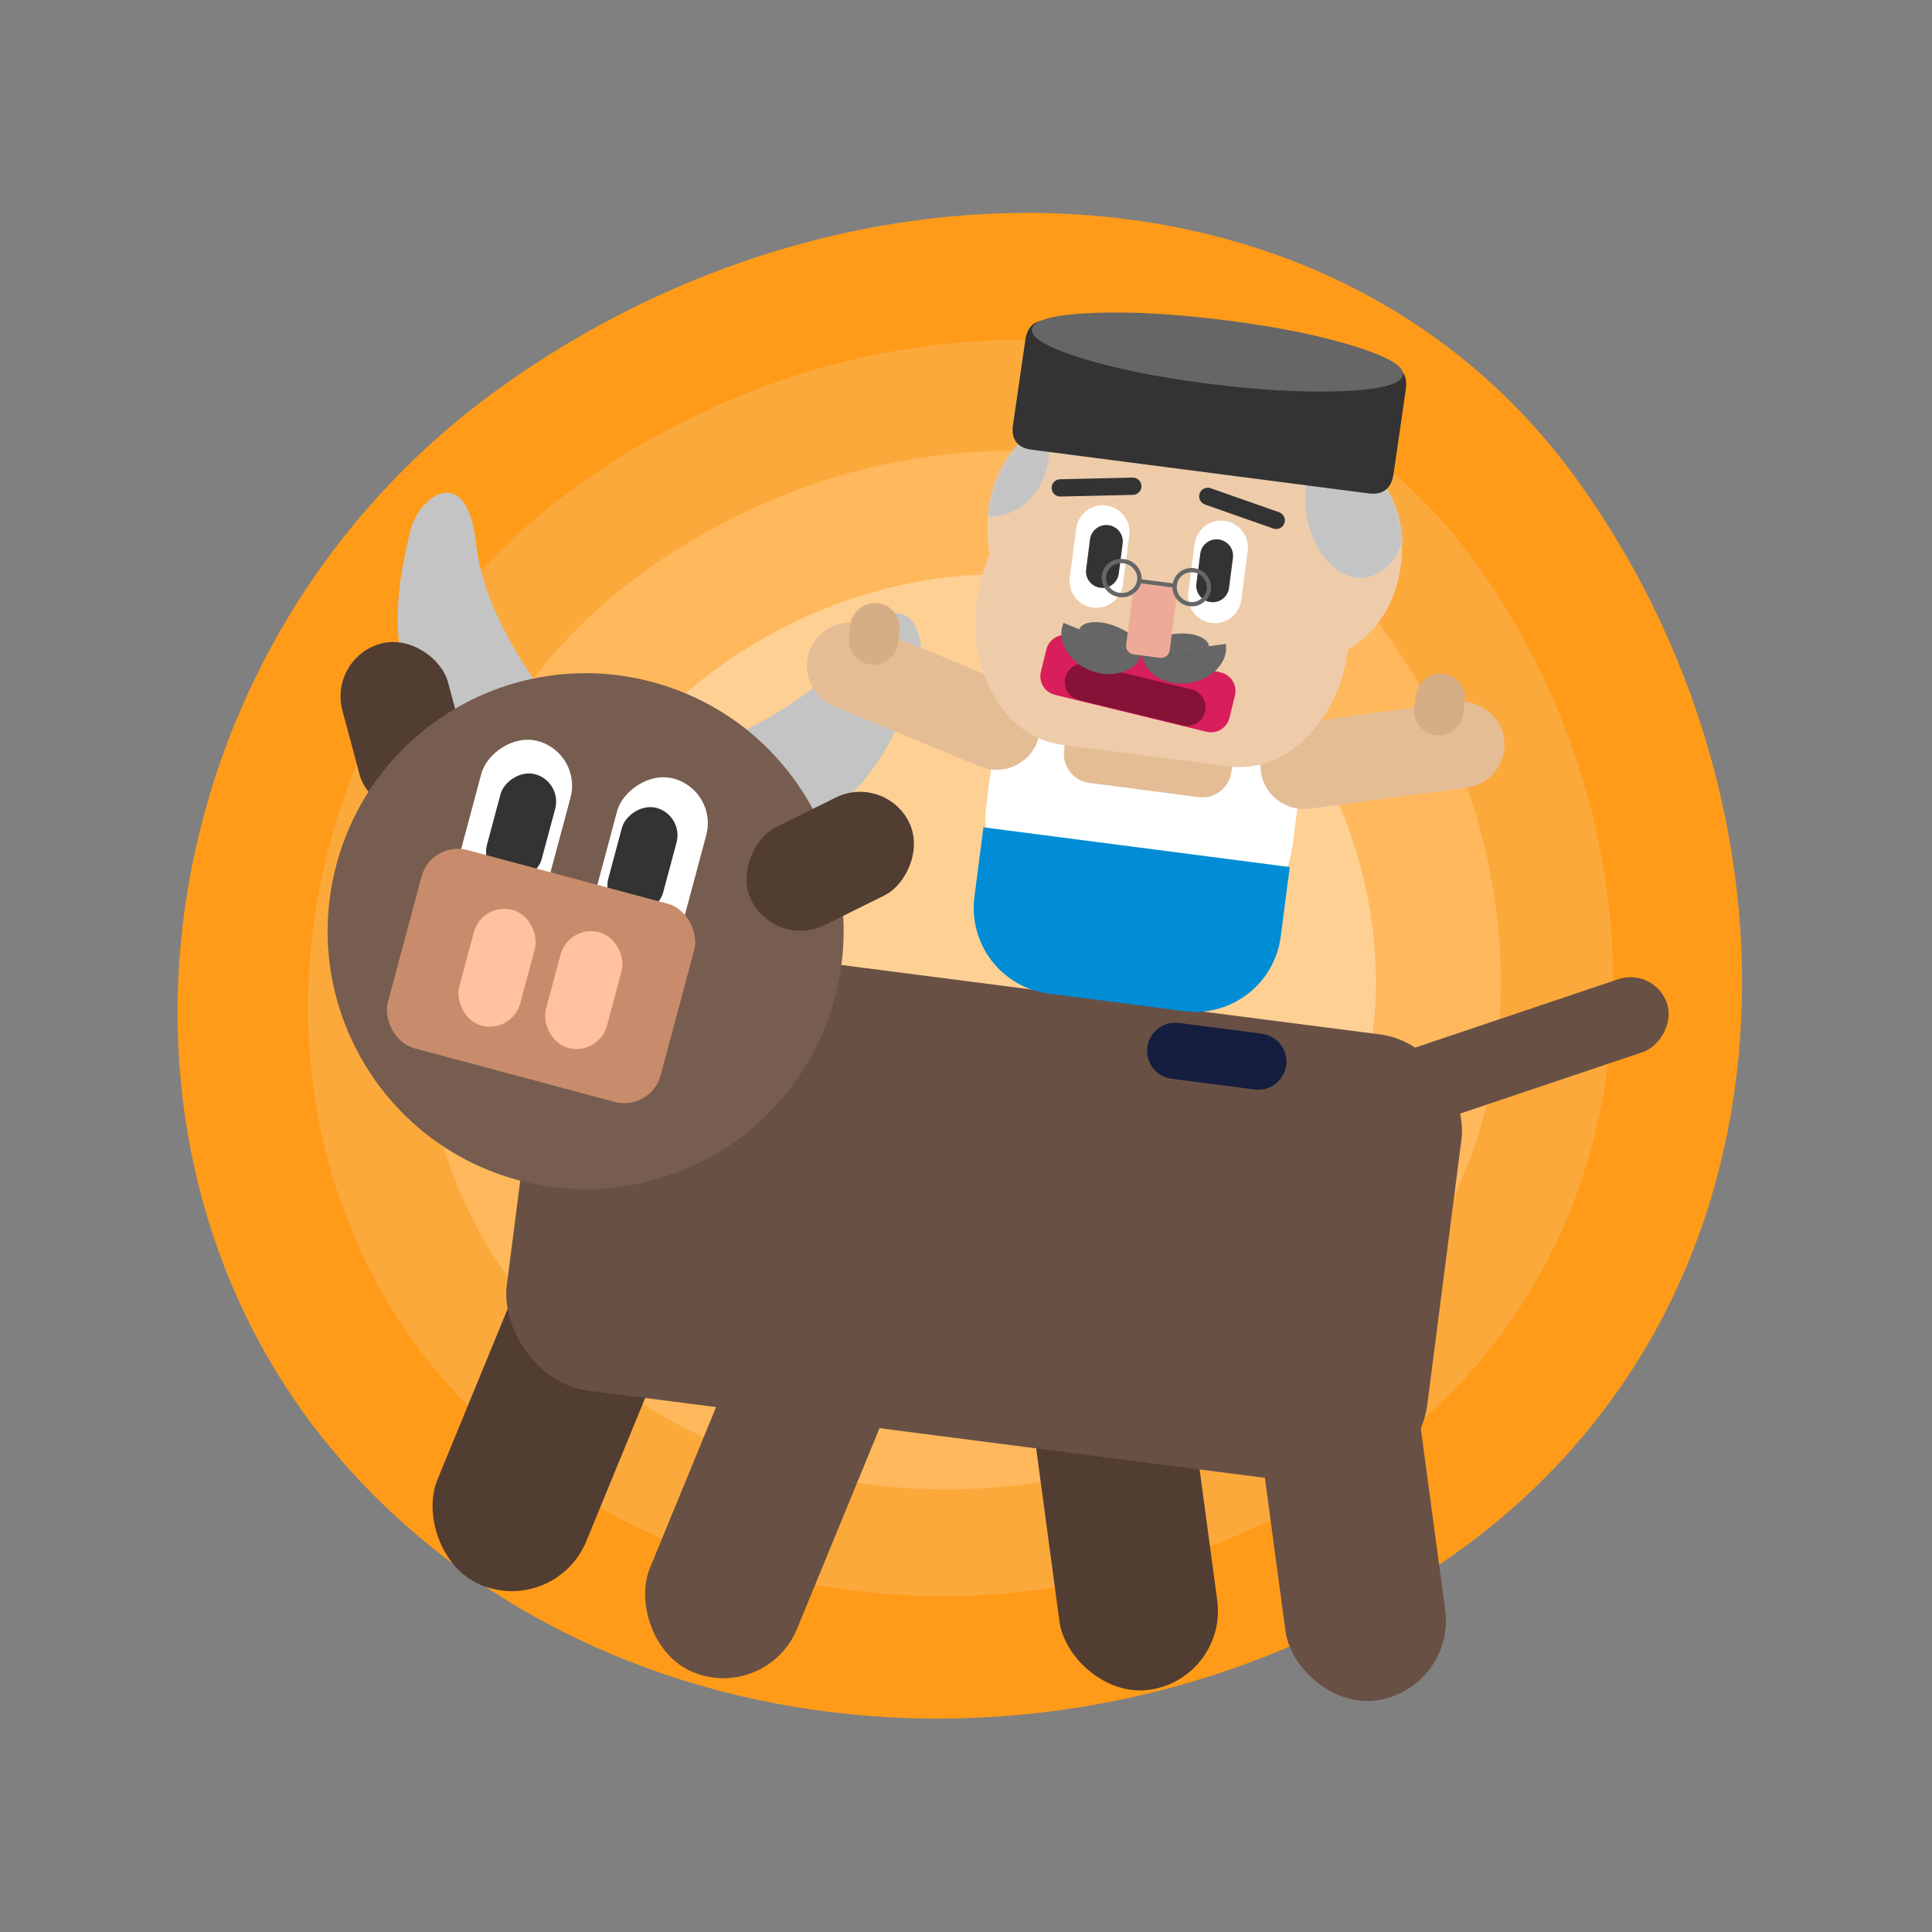 <svg width="620" height="620" viewBox="0 0 620 620" fill="none" xmlns="http://www.w3.org/2000/svg">
<rect x="0" y="0" width="620" height="620" fill="#808080" stroke="none"/>
<g clip-path="url(#clip0)">
<path d="M505.241 152.791C582.24 258.093 582.038 414.875 469.052 497.082C356.066 579.29 194.463 567.621 108.416 467.371C23.441 368.37 46.102 207.669 159.088 125.461C272.074 43.254 428.243 47.49 505.241 152.791Z" fill="#FF9B19"/>
<path d="M472.794 179.616C537.018 267.448 536.85 398.22 442.608 466.79C348.366 535.359 213.573 525.626 141.801 442.007C70.923 359.431 89.826 225.389 184.067 156.82C278.309 88.251 408.569 91.784 472.794 179.616Z" fill="#FCA93C"/>
<path d="M444.542 202.973C497.645 275.594 497.505 383.719 419.584 440.414C341.663 497.109 230.213 489.061 170.87 419.923C112.267 351.647 127.896 240.819 205.817 184.124C283.738 127.43 391.44 130.351 444.542 202.973Z" fill="#FFB85C"/>
<path d="M413.095 228.97C453.817 284.661 453.71 367.578 393.955 411.055C334.2 454.532 248.733 448.361 203.225 395.341C158.285 342.983 170.27 257.993 230.025 214.516C289.78 171.039 372.372 173.279 413.095 228.97Z" fill="#FFD094"/>
<path d="M274.42 207.083C258.687 228.645 224.935 241.571 210.025 245.338C212.918 259.647 225.723 284.463 253.803 269.254C281.883 254.045 289.291 232.341 294.722 214.257C298.131 202.902 290.154 185.521 274.42 207.083Z" fill="#C4C4C4"/>
<path d="M152.781 174.49C155.626 201.03 178.394 229.1 189.422 239.818C179.762 250.763 156.264 265.851 139.551 238.64C122.838 211.429 127.274 188.929 131.613 170.552C134.338 159.013 149.937 147.95 152.781 174.49Z" fill="#C4C4C4"/>
<rect x="319.789" y="370.03" width="51.081" height="177.245" rx="25.541" transform="rotate(-7.654 319.789 370.03)" fill="#523D33"/>
<rect x="531.018" y="310.299" width="24.673" height="121.216" rx="12.336" transform="rotate(71.391 531.018 310.299)" fill="#685044"/>
<rect x="197.903" y="334.902" width="51.696" height="177.245" rx="25.848" transform="rotate(22.346 197.903 334.902)" fill="#523D33"/>
<rect x="177.421" y="297.738" width="297.87" height="145.858" rx="30.149" transform="rotate(7.346 177.421 297.738)" fill="#685044"/>
<rect x="266.209" y="362.981" width="51.081" height="177.245" rx="25.541" transform="rotate(22.346 266.209 362.981)" fill="#685044"/>
<rect x="392.373" y="373.463" width="51.696" height="177.245" rx="25.848" transform="rotate(-7.654 392.373 373.463)" fill="#685044"/>
<path d="M419.529 234.797C422.143 214.64 407.913 196.179 387.745 193.564L362.484 190.287C342.316 187.671 323.847 201.891 321.233 222.048L316.535 258.271C313.92 278.428 328.151 296.889 348.319 299.505L373.579 302.781C393.747 305.397 412.216 291.177 414.83 271.02L419.529 234.797Z" fill="white"/>
<path d="M412.753 341.845C413.394 336.898 409.912 332.37 404.974 331.729L378.293 328.269C373.356 327.628 368.833 331.119 368.192 336.065V336.065C367.55 341.011 371.033 345.54 375.97 346.18L402.651 349.641C407.589 350.281 412.111 346.791 412.753 341.845V341.845Z" fill="#151E3F"/>
<path d="M404.617 247.621C403.604 240.041 408.999 233.065 416.667 232.041L466.981 225.319C474.649 224.294 481.686 229.609 482.699 237.189V237.189C483.711 244.769 478.316 251.745 470.648 252.769L420.335 259.492C412.667 260.516 405.63 255.202 404.617 247.621V247.621Z" fill="#E4BD95"/>
<path d="M454.371 223.022C454.93 218.712 458.904 215.674 463.247 216.238V216.238C467.59 216.801 470.657 220.752 470.098 225.062L469.573 229.113C469.014 233.423 465.04 236.46 460.697 235.897V235.897C456.354 235.334 453.287 231.383 453.846 227.073L454.371 223.022Z" fill="#D6AE86"/>
<path d="M332.769 238.369C329.824 245.516 321.644 248.923 314.497 245.979L267.602 226.66C260.455 223.716 257.048 215.535 259.992 208.388V208.388C262.937 201.241 271.117 197.834 278.264 200.778L325.159 220.097C332.306 223.042 335.713 231.222 332.769 238.369V238.369Z" fill="#E4BD95"/>
<path d="M272.959 200.381C273.518 196.071 277.491 193.034 281.834 193.597V193.597C286.177 194.16 289.245 198.111 288.686 202.421L288.16 206.472C287.601 210.782 283.628 213.819 279.285 213.256V213.256C274.942 212.693 271.874 208.742 272.433 204.432L272.959 200.381Z" fill="#D6AE86"/>
<path d="M399.859 211.776C400.531 206.597 396.902 201.858 391.754 201.19L356.662 196.639C351.514 195.971 346.796 199.628 346.124 204.807L341.474 240.661C340.803 245.84 344.431 250.58 349.579 251.247L384.672 255.799C389.82 256.466 394.538 252.809 395.209 247.63L399.859 211.776Z" fill="#E4BD95"/>
<path d="M312.708 287.785C310.737 302.982 321.432 316.895 336.596 318.862L379.978 324.488C395.142 326.455 409.033 315.73 411.004 300.534L413.894 278.246L315.599 265.498L312.708 287.785Z" fill="#008DD5"/>
<path d="M419.018 236.812C411.532 244.065 403.22 247.099 394.082 245.914L341.103 239.043C331.965 237.858 324.685 232.801 319.264 223.874C313.887 214.867 311.943 204.622 313.433 193.139C314.15 187.606 315.566 182.57 317.681 178.029C316.723 173.656 316.565 168.99 317.208 164.033C318.398 154.855 321.999 147.354 328.011 141.528C333.99 135.699 340.648 133.26 347.985 134.211L427.428 144.515C434.732 145.462 440.547 149.519 444.874 156.685C449.201 163.852 450.77 172.024 449.579 181.202C448.383 190.422 444.779 197.944 438.768 203.77C436.771 205.704 434.703 207.268 432.563 208.462C432.558 208.501 432.553 208.543 432.547 208.588C431.058 220.071 426.548 229.479 419.018 236.812Z" fill="#EECCAA"/>
<path d="M383.362 174.576C383.974 169.862 388.283 166.535 392.988 167.145V167.145C397.693 167.756 401.012 172.072 400.4 176.786L398.365 192.48C397.753 197.194 393.443 200.521 388.739 199.911V199.911C384.034 199.3 380.715 194.984 381.327 190.27L383.362 174.576Z" fill="white"/>
<path d="M345.354 169.646C345.965 164.932 350.275 161.606 354.98 162.216V162.216C359.685 162.826 363.003 167.142 362.392 171.856L360.356 187.55C359.745 192.264 355.435 195.591 350.73 194.981V194.981C346.025 194.371 342.707 190.055 343.318 185.341L345.354 169.646Z" fill="white"/>
<path d="M385.182 177.67C385.557 174.781 388.207 172.744 391.103 173.119V173.119C393.998 173.495 396.042 176.141 395.667 179.03L394.417 188.665C394.043 191.554 391.392 193.591 388.496 193.215V193.215C385.601 192.84 383.558 190.194 383.932 187.305L385.182 177.67Z" fill="#333333"/>
<path d="M349.795 173.08C350.17 170.191 352.821 168.154 355.716 168.529V168.529C358.611 168.905 360.655 171.551 360.28 174.439L359.03 184.075C358.656 186.963 356.005 189.001 353.11 188.625V188.625C350.214 188.25 348.171 185.603 348.546 182.715L349.795 173.08Z" fill="#333333"/>
<path d="M335.785 208.437C336.582 205.165 339.88 203.159 343.152 203.956L391.824 215.81C395.096 216.607 397.102 219.905 396.305 223.177L394.559 230.348C393.762 233.62 390.464 235.626 387.192 234.829L338.52 222.975C335.248 222.178 333.242 218.88 334.039 215.608L335.785 208.437Z" fill="#D81E5B"/>
<path d="M341.862 217.489C342.639 214.301 345.853 212.346 349.041 213.122L382.343 221.233C385.531 222.01 387.486 225.224 386.71 228.412V228.412C385.933 231.6 382.719 233.555 379.531 232.779L346.229 224.668C343.041 223.891 341.086 220.677 341.862 217.489V217.489Z" fill="#881138"/>
<path d="M341.299 199.885L353.753 205.016L366.348 210.204C365.204 212.981 363.01 214.843 359.767 215.789C356.524 216.736 353.167 216.494 349.696 215.064C346.225 213.634 343.672 211.441 342.036 208.485C340.401 205.529 340.155 202.662 341.299 199.885Z" fill="#666666"/>
<path d="M346.303 202.016L356.265 206.12L366.341 210.271C366.913 208.883 366.424 207.299 364.875 205.519C363.325 203.74 361.162 202.278 358.385 201.134C355.608 199.99 353.043 199.504 350.69 199.676C348.337 199.848 346.875 200.628 346.303 202.016Z" fill="#666666"/>
<path d="M393.384 206.642L380.033 208.425L366.532 210.229C366.93 213.206 368.576 215.565 371.47 217.308C374.364 219.05 377.672 219.673 381.393 219.176C385.114 218.679 388.142 217.21 390.478 214.769C392.813 212.327 393.782 209.618 393.384 206.642Z" fill="#666666"/>
<path d="M388.004 207.424L377.323 208.851L366.523 210.294C366.324 208.806 367.2 207.399 369.152 206.073C371.105 204.748 373.569 203.887 376.546 203.489C379.522 203.091 382.127 203.276 384.358 204.042C386.59 204.809 387.805 205.936 388.004 207.424Z" fill="#666666"/>
<path d="M377.614 191.488C377.811 189.971 376.757 188.584 375.259 188.39L366.703 187.28C365.205 187.086 363.831 188.158 363.635 189.675L361.401 206.898C361.204 208.415 362.259 209.803 363.756 209.997L372.313 211.107C373.81 211.301 375.184 210.229 375.381 208.712L377.614 191.488Z" fill="#EEAA99"/>
<path fill-rule="evenodd" clip-rule="evenodd" d="M364.947 186.381C364.993 186.022 365.339 185.772 365.719 185.822L377.014 187.298C377.394 187.347 377.665 187.678 377.619 188.037C377.573 188.395 377.228 188.645 376.847 188.596L365.552 187.12C365.172 187.07 364.901 186.739 364.947 186.381Z" fill="#666666"/>
<path fill-rule="evenodd" clip-rule="evenodd" d="M356.845 181.677C355.765 182.507 355.156 183.558 354.992 184.859C354.828 186.163 355.16 187.316 356.002 188.359C356.886 189.454 357.993 190.077 359.356 190.257C360.717 190.438 361.916 190.122 362.996 189.295C363.003 189.29 363.01 189.285 363.017 189.28C364.13 188.494 364.751 187.47 364.915 186.174C365.078 184.878 364.733 183.7 363.849 182.605C363.008 181.562 361.921 180.957 360.551 180.775C359.185 180.594 357.962 180.891 356.845 181.677ZM355.994 180.576C357.402 179.581 358.99 179.192 360.722 179.422C362.455 179.651 363.878 180.44 364.954 181.772C366.061 183.145 366.524 184.686 366.313 186.359C366.102 188.029 365.277 189.381 363.868 190.381C362.497 191.427 360.922 191.841 359.185 191.611C357.444 191.381 356.005 190.564 354.898 189.192C353.823 187.859 353.384 186.339 353.594 184.673C353.804 183.008 354.606 181.638 355.973 180.591C355.98 180.586 355.987 180.581 355.994 180.576Z" fill="#666666"/>
<path fill-rule="evenodd" clip-rule="evenodd" d="M379.465 184.611C378.417 185.446 377.825 186.499 377.661 187.799C377.496 189.104 377.813 190.255 378.622 191.293C379.471 192.384 380.538 193.001 381.854 193.176C383.168 193.35 384.329 193.029 385.375 192.198C385.382 192.193 385.389 192.187 385.396 192.182C386.474 191.391 387.079 190.365 387.242 189.069C387.406 187.773 387.077 186.598 386.228 185.507C385.419 184.468 384.372 183.868 383.05 183.693C381.73 183.518 380.547 183.82 379.465 184.611ZM378.647 183.514C380.011 182.513 381.548 182.117 383.22 182.339C384.894 182.561 386.266 183.343 387.299 184.67C388.363 186.036 388.803 187.575 388.592 189.248C388.382 190.919 387.578 192.273 386.213 193.279C384.884 194.33 383.36 194.752 381.683 194.53C380.002 194.307 378.615 193.497 377.551 192.131C376.518 190.803 376.101 189.286 376.311 187.62C376.521 185.955 377.302 184.581 378.627 183.529C378.634 183.524 378.64 183.519 378.647 183.514Z" fill="#666666"/>
<path d="M337.484 156.635C337.449 155.105 338.661 153.836 340.191 153.801L363.465 153.266C364.996 153.23 366.265 154.442 366.3 155.973V155.973C366.335 157.503 365.123 158.772 363.593 158.807L340.319 159.343C338.788 159.378 337.519 158.166 337.484 156.635V156.635Z" fill="#333333"/>
<path d="M384.975 158.366C385.482 156.922 387.064 156.163 388.508 156.67L410.473 164.386C411.917 164.893 412.677 166.475 412.169 167.919V167.919C411.662 169.363 410.08 170.123 408.636 169.615L386.671 161.9C385.227 161.392 384.468 159.81 384.975 158.366V158.366Z" fill="#333333"/>
<mask id="mask0" style="mask-type:alpha" maskUnits="userSpaceOnUse" x="312" y="134" width="138" height="113">
<path d="M419.017 236.813C411.532 244.066 403.22 247.1 394.081 245.915L341.103 239.044C331.964 237.859 324.685 232.802 319.263 223.875C313.887 214.868 311.943 204.623 313.432 193.14C314.15 187.607 315.566 182.571 317.681 178.03C316.722 173.657 316.564 168.991 317.207 164.034C318.397 154.856 321.999 147.355 328.011 141.529C333.989 135.7 340.647 133.261 347.984 134.212L427.427 144.516C434.731 145.463 440.547 149.52 444.874 156.686C449.201 163.853 450.769 172.025 449.579 181.203C448.383 190.423 444.779 197.945 438.767 203.77C436.771 205.705 434.703 207.269 432.563 208.463C432.558 208.502 432.552 208.544 432.547 208.589C431.057 220.072 426.548 229.48 419.017 236.813Z" fill="#EECCAA"/>
</mask>
<g mask="url(#mask0)">
<path d="M451.392 160.087C452.941 172.962 446.973 184.269 438.062 185.341C429.15 186.413 420.67 176.845 419.121 163.97C417.572 151.095 423.541 139.788 432.452 138.716C441.363 137.644 449.843 147.212 451.392 160.087Z" fill="#C4C4C4"/>
<path d="M334.976 153.175C331.04 162.728 321.597 167.896 313.884 164.719C306.171 161.541 303.109 151.221 307.044 141.668C310.98 132.115 320.423 126.947 328.136 130.125C335.849 133.302 338.911 143.622 334.976 153.175Z" fill="#C4C4C4"/>
</g>
<path d="M329.034 109.127C329.72 104.395 332.452 102.339 337.229 102.959L445 116.936C449.777 117.556 451.823 120.232 451.137 124.963L447.194 152.147C446.508 156.879 443.776 158.935 438.999 158.315L331.228 144.337C326.451 143.718 324.405 141.042 325.091 136.31L329.034 109.127Z" fill="#333333"/>
<path d="M394.307 102.905C410.696 105.031 424.348 107.832 435.263 111.307C446.177 114.783 451.138 117.91 450.144 120.687C449.15 123.464 442.491 125.083 430.167 125.545C417.842 126.006 403.486 125.175 387.097 123.049C370.708 120.923 357.056 118.123 346.141 114.647C335.226 111.171 330.266 108.044 331.26 105.268C332.254 102.491 338.913 100.871 351.237 100.409C363.561 99.948 377.918 100.78 394.307 102.905Z" fill="#666666"/>
<rect x="153.84" y="256.507" width="35.08" height="56.447" rx="17.54" transform="rotate(165 153.84 256.507)" fill="#523D33"/>
<circle cx="187.935" cy="298.833" r="82.776" transform="rotate(15 187.935 298.833)" fill="#775D4F"/>
<rect width="29.62" height="56.851" rx="14.81" transform="matrix(-0.966 -0.259 -0.259 0.966 186.918 241.65)" fill="white"/>
<rect width="29.62" height="56.851" rx="14.81" transform="matrix(-0.966 -0.259 -0.259 0.966 230.482 253.692)" fill="white"/>
<rect width="18.154" height="34.875" rx="9.077" transform="matrix(-0.966 -0.259 -0.259 0.966 180.508 250.814)" fill="#333333"/>
<rect width="18.154" height="34.875" rx="9.077" transform="matrix(-0.966 -0.259 -0.259 0.966 219.455 261.619)" fill="#333333"/>
<rect x="138.389" y="269.68" width="90.624" height="65.843" rx="12.06" transform="rotate(15 138.389 269.68)" fill="#C88C6C"/>
<rect x="154.685" y="289.374" width="20.289" height="38.453" rx="10.144" transform="rotate(15 154.685 289.374)" fill="#FFC19F"/>
<rect x="182.519" y="296.525" width="20.289" height="38.453" rx="10.144" transform="rotate(15 182.519 296.525)" fill="#FFC19F"/>
<rect x="248.944" y="304.65" width="35.08" height="56.447" rx="17.54" transform="rotate(-116.383 248.944 304.65)" fill="#523D33"/>
</g>
<defs>
<clipPath id="clip0">
<rect width="620" height="620" fill="white"/>
</clipPath>
</defs>
</svg>
